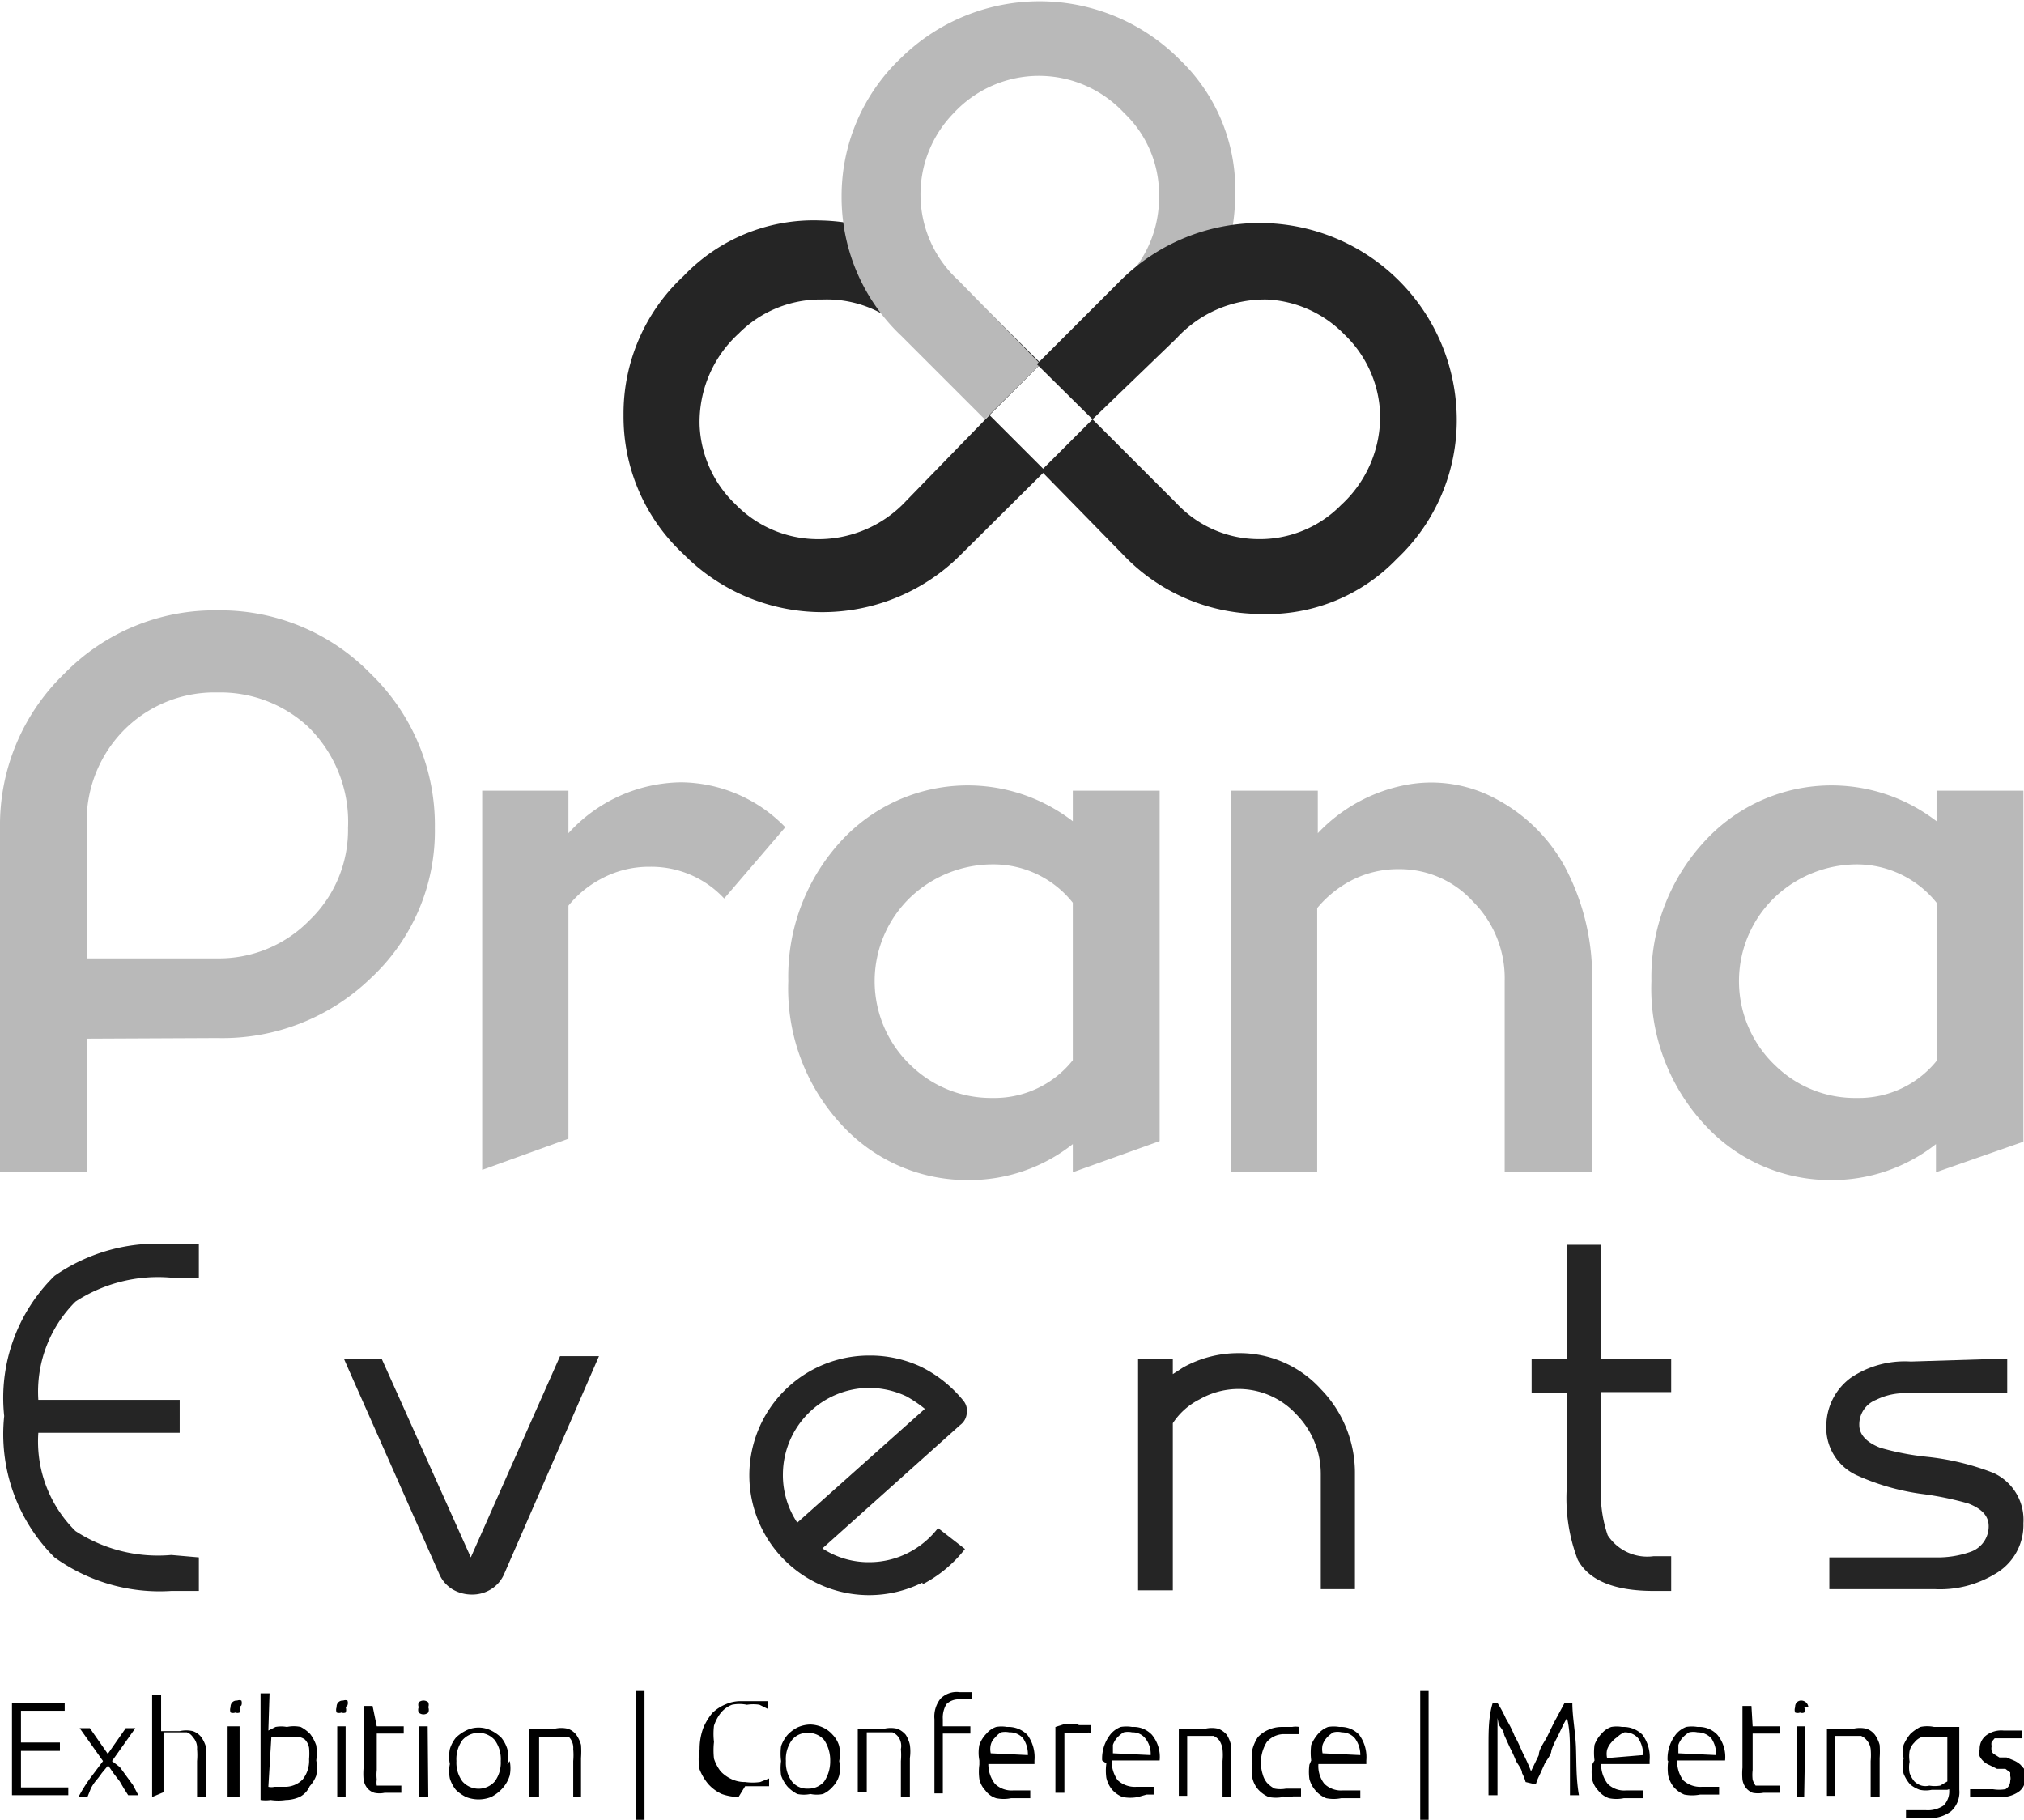 <svg xmlns="http://www.w3.org/2000/svg" viewBox="0 0 33.79 30.38"><defs><style>.cls-1{fill:#252525;}.cls-2{fill:#b9b9b9;}</style></defs><g id="Layer_2" data-name="Layer 2"><g id="Layer_1-2" data-name="Layer 1"><path class="cls-1" d="M3.32,26v.56H2.86A3,3,0,0,1,.91,26a2.9,2.9,0,0,1-.84-2.36,2.85,2.85,0,0,1,.84-2.34,3,3,0,0,1,1.95-.53h.46v.56H2.86a2.52,2.52,0,0,0-1.6.4,2.12,2.12,0,0,0-.62,1.64H3v.55H.64a2.1,2.1,0,0,0,.62,1.64,2.52,2.52,0,0,0,1.6.4Z"/><path class="cls-1" d="M5.74,22.68h.63L7.86,26s0,0,0,0l1.49-3.36H10L8.42,26.27a.56.56,0,0,1-.22.26.59.59,0,0,1-.32.09.63.63,0,0,1-.33-.09.56.56,0,0,1-.22-.26L5.81,22.84Z"/><path class="cls-1" d="M13.31,25.42l2.13-1.9a2.11,2.11,0,0,0-.31-.21,1.48,1.48,0,0,0-.62-.14,1.45,1.45,0,0,0-1.44,1.44,1.43,1.43,0,0,0,.24.81m2.09,1a2,2,0,0,1-.89.21,2,2,0,0,1,0-4,2,2,0,0,1,.87.19,2.12,2.12,0,0,1,.7.56.26.26,0,0,1,.06.21.27.27,0,0,1-.11.2l-2.3,2.06a1.4,1.4,0,0,0,.78.23,1.43,1.43,0,0,0,.64-.15,1.48,1.48,0,0,0,.51-.42l.45.35a2.14,2.14,0,0,1-.71.59"/><path class="cls-1" d="M19,22.68h.58v.26l.17-.11a1.89,1.89,0,0,1,.92-.24,1.83,1.83,0,0,1,1.38.6,2,2,0,0,1,.57,1.42v1.92h-.57V24.61a1.42,1.42,0,0,0-.41-1,1.31,1.31,0,0,0-1.61-.25,1.15,1.15,0,0,0-.45.4v2.79H19Z"/><path class="cls-1" d="M25.57,23.25v-.57h.59v-1.9h.57v1.9H27.9v.56H26.73v1.55a2.16,2.16,0,0,0,.11.84.79.79,0,0,0,.77.35h.29v.58h-.29c-.65,0-1.08-.17-1.27-.52a2.88,2.88,0,0,1-.18-1.25V23.25Z"/><path class="cls-1" d="M33.51,22.68v.58H31.85a1.07,1.07,0,0,0-.53.11.44.44,0,0,0-.28.42c0,.16.12.29.35.38a4.46,4.46,0,0,0,.77.15,4.28,4.28,0,0,1,1.12.27.86.86,0,0,1,.5.84.94.94,0,0,1-.48.85,1.77,1.77,0,0,1-1,.25H30.54V26h1.77a1.64,1.64,0,0,0,.58-.09.45.45,0,0,0,.31-.43c0-.17-.11-.29-.34-.38a5.23,5.23,0,0,0-.78-.16A3.9,3.9,0,0,1,31,24.63a.87.87,0,0,1-.51-.84A1,1,0,0,1,30.9,23a1.61,1.61,0,0,1,1-.27Z"/><path class="cls-1" d="M16.52,6.93l-1.4-1.4A1.9,1.9,0,0,0,13.73,5a1.92,1.92,0,0,0-1.4.57,2,2,0,0,0-.65,1.53,1.93,1.93,0,0,0,.6,1.32A1.92,1.92,0,0,0,13.6,9a2,2,0,0,0,1.53-.64Zm.86-.86-.86.86.93.93-1.4,1.39a3.26,3.26,0,0,1-4.64,0,3.13,3.13,0,0,1-1-2.32,3.13,3.13,0,0,1,1-2.32,3,3,0,0,1,2.28-.93,3.25,3.25,0,0,1,2.29,1Z"/><path class="cls-2" d="M17.37,6.08l1.4-1.4a1.93,1.93,0,0,0,.58-1.4,1.87,1.87,0,0,0-.58-1.39,1.94,1.94,0,0,0-2.85,0A1.94,1.94,0,0,0,16,4.68Zm.86.86-.86-.86L16.44,7,15.05,5.61a3.18,3.18,0,0,1-1-2.33,3.17,3.17,0,0,1,1-2.32A3.3,3.3,0,0,1,19.7,1a3,3,0,0,1,.92,2.29,3.18,3.18,0,0,1-1,2.29Z"/><path class="cls-1" d="M18.24,7l1.4,1.4A1.88,1.88,0,0,0,21,9a1.9,1.9,0,0,0,1.39-.57,2,2,0,0,0,.65-1.53,1.93,1.93,0,0,0-.6-1.32A1.93,1.93,0,0,0,21.16,5a2,2,0,0,0-1.52.65Zm-.86.86L18.24,7l-.93-.92,1.4-1.4A3.29,3.29,0,0,1,24.32,7a3.18,3.18,0,0,1-1,2.33,3,3,0,0,1-2.29.92,3.18,3.18,0,0,1-2.29-1Z"/><path class="cls-2" d="M1.45,16H3.63a2.11,2.11,0,0,0,1.54-.64,2.09,2.09,0,0,0,.64-1.54,2.22,2.22,0,0,0-.68-1.7,2.16,2.16,0,0,0-1.5-.56,2.13,2.13,0,0,0-1.5.57,2.16,2.16,0,0,0-.68,1.69Zm0,1.34v2.23H0V13.82a3.51,3.51,0,0,1,1.07-2.57,3.5,3.5,0,0,1,2.56-1.06,3.5,3.5,0,0,1,2.56,1.06,3.51,3.51,0,0,1,1.07,2.57,3.35,3.35,0,0,1-1.07,2.51,3.56,3.56,0,0,1-2.56,1Z"/><path class="cls-2" d="M12.09,15a1.66,1.66,0,0,0-1.24-.53,1.68,1.68,0,0,0-.83.21,1.73,1.73,0,0,0-.53.44v3.89l-1.44.52V13.2H9.49v.71a2.58,2.58,0,0,1,1.88-.85,2.45,2.45,0,0,1,1.74.75Z"/><path class="cls-2" d="M17.91,15.07a1.69,1.69,0,0,0-1.33-.64,2,2,0,0,0-1.36.53,1.94,1.94,0,0,0,0,2.84,1.92,1.92,0,0,0,1.35.53,1.67,1.67,0,0,0,1.34-.63Zm0-1.87h1.45v5.85l-1.45.52V19.1a2.78,2.78,0,0,1-1.74.6,2.84,2.84,0,0,1-2.08-.88,3.34,3.34,0,0,1-.93-2.44A3.34,3.34,0,0,1,14.08,14a2.87,2.87,0,0,1,3.83-.29Z"/><path class="cls-2" d="M22,13.91a2.73,2.73,0,0,1,1.49-.81,2.27,2.27,0,0,1,1.49.24,2.8,2.8,0,0,1,1.15,1.14,3.92,3.92,0,0,1,.45,1.9v3.19H25.12V16.38a1.81,1.81,0,0,0-.53-1.33,1.65,1.65,0,0,0-1.24-.54,1.68,1.68,0,0,0-.83.21,1.86,1.86,0,0,0-.53.44v4.41H20.55V13.2H22Z"/><path class="cls-2" d="M32.33,15.07A1.71,1.71,0,0,0,31,14.43a2,2,0,0,0-1.35.53,1.94,1.94,0,0,0,0,2.84,1.9,1.9,0,0,0,1.35.53,1.67,1.67,0,0,0,1.34-.63Zm0-1.87h1.45v5.86l-1.46.51V19.1a2.8,2.8,0,0,1-1.74.6,2.84,2.84,0,0,1-2.08-.88,3.34,3.34,0,0,1-.93-2.44A3.34,3.34,0,0,1,28.5,14a2.87,2.87,0,0,1,3.83-.29Z"/><polygon points="0.2 28.43 0.2 29.97 1.14 29.97 1.14 29.84 0.35 29.84 0.35 29.23 1 29.23 1 29.09 0.35 29.09 0.35 28.56 1.08 28.56 1.08 28.43 0.2 28.43"/><path d="M1.8,29.48l-.1.12a1.47,1.47,0,0,1-.1.13.83.83,0,0,0-.08.12L1.46,30H1.31a2.49,2.49,0,0,1,.2-.32l.21-.28-.39-.55H1.5l.3.43.3-.43h.16l-.39.55L2,29.5l.11.15.11.15.09.17H2.14l-.07-.11L2,29.74l-.1-.13-.09-.13"/><path d="M2.54,30v-1.7l.15,0v.6l.14,0H3a.48.48,0,0,1,.22,0,.3.3,0,0,1,.14.1.53.53,0,0,1,.08.17,1.5,1.5,0,0,1,0,.22V30H3.29v-.6a1.15,1.15,0,0,0,0-.2A.26.26,0,0,0,3.22,29a.2.2,0,0,0-.1-.08l-.16,0H2.8l-.07,0h0v1Z"/><path d="M4,30H3.8V28.82H4Zm0-1.5a.13.13,0,0,1,0,.09.09.09,0,0,1-.07,0,.11.11,0,0,1-.08,0,.12.12,0,0,1,0-.09.1.1,0,0,1,.11-.11.09.09,0,0,1,.07,0,.12.12,0,0,1,0,.08"/><path d="M4.48,29.83a.22.22,0,0,0,.1,0h.17a.41.41,0,0,0,.3-.12.5.5,0,0,0,.11-.34,1.11,1.11,0,0,0,0-.19.27.27,0,0,0-.07-.14A.23.23,0,0,0,5,29a.48.48,0,0,0-.18,0h-.1L4.6,29l-.07,0,0,0Zm0-.94.12-.06a.54.54,0,0,1,.19,0,.56.56,0,0,1,.23,0,.61.61,0,0,1,.16.12.69.69,0,0,1,.1.19,1,1,0,0,1,0,.25.69.69,0,0,1,0,.25.54.54,0,0,1-.11.18A.36.36,0,0,1,5,30a.59.59,0,0,1-.23.05.85.85,0,0,1-.25,0,.61.61,0,0,1-.17,0V28.27l.15,0Z"/><path d="M5.77,30H5.63V28.82h.14Zm0-1.5a.12.12,0,0,1,0,.09.09.09,0,0,1-.07,0,.11.11,0,0,1-.08,0,.12.12,0,0,1,0-.09.1.1,0,0,1,.11-.11.09.09,0,0,1,.07,0,.11.11,0,0,1,0,.08"/><path d="M6.29,28.82h.45v.12H6.29v.61a.71.71,0,0,0,0,.16.31.31,0,0,0,0,.1l.08,0h.09l.15,0,.09,0,0,.12-.11,0-.17,0a.4.4,0,0,1-.17,0,.25.25,0,0,1-.12-.08.3.3,0,0,1-.06-.14,1.12,1.12,0,0,1,0-.2V28.48l.15,0Z"/><path d="M7.15,30H7V28.82h.14Zm0-1.5a.12.12,0,0,1,0,.09.12.12,0,0,1-.16,0,.12.12,0,0,1,0-.09.11.11,0,0,1,0-.08.12.12,0,0,1,.16,0,.11.11,0,0,1,0,.08"/><path d="M8.36,29.4a.54.54,0,0,0-.1-.35.36.36,0,0,0-.54,0,.54.54,0,0,0-.1.35.53.53,0,0,0,.1.34.36.36,0,0,0,.54,0,.53.53,0,0,0,.1-.34m.15,0a.61.61,0,0,1,0,.24.57.57,0,0,1-.1.19A.66.66,0,0,1,8.2,30a.57.57,0,0,1-.42,0,.66.66,0,0,1-.17-.12.57.57,0,0,1-.1-.19.61.61,0,0,1,0-.24.66.66,0,0,1,0-.25.57.57,0,0,1,.1-.19.66.66,0,0,1,.17-.12.47.47,0,0,1,.42,0,.66.66,0,0,1,.17.12.57.57,0,0,1,.1.19.66.66,0,0,1,0,.25"/><path d="M8.83,28.86l.17,0,.26,0a.48.48,0,0,1,.22,0,.3.3,0,0,1,.14.1.53.53,0,0,1,.08.17,1.5,1.5,0,0,1,0,.22V30H9.57v-.6a1.15,1.15,0,0,0,0-.2A.26.26,0,0,0,9.5,29,.2.2,0,0,0,9.4,29l-.16,0H9.07L9,29v1H8.83Z"/><rect x="10.62" y="28.23" width="0.14" height="2.15"/><path d="M12.33,30a.87.87,0,0,1-.28-.05.69.69,0,0,1-.22-.16.87.87,0,0,1-.15-.25.9.9,0,0,1,0-.34,1,1,0,0,1,.06-.35,1,1,0,0,1,.15-.25.7.7,0,0,1,.23-.15.62.62,0,0,1,.27-.05h.16l.12,0,.09,0,.06,0,0,.13-.14-.07a.66.66,0,0,0-.21,0,.62.62,0,0,0-.25,0,.45.45,0,0,0-.19.14.7.7,0,0,0-.11.21,1.12,1.12,0,0,0,0,.27,1.27,1.27,0,0,0,0,.28.7.7,0,0,0,.11.21.59.59,0,0,0,.18.13.52.52,0,0,0,.23.05.9.9,0,0,0,.25,0l.15-.06,0,.13,0,0-.1,0-.13,0h-.17"/><path d="M13.86,29.4a.61.61,0,0,0-.1-.35.34.34,0,0,0-.27-.12.32.32,0,0,0-.27.12.54.54,0,0,0-.1.35.53.53,0,0,0,.1.34.32.32,0,0,0,.27.12.34.34,0,0,0,.27-.12.6.6,0,0,0,.1-.34m.15,0a.61.61,0,0,1,0,.24.45.45,0,0,1-.11.19.48.48,0,0,1-.16.12.52.52,0,0,1-.21,0,.54.54,0,0,1-.22,0,.61.61,0,0,1-.16-.12.59.59,0,0,1-.11-.19.86.86,0,0,1,0-.24.93.93,0,0,1,0-.25.59.59,0,0,1,.11-.19.61.61,0,0,1,.16-.12.54.54,0,0,1,.22-.05.54.54,0,0,1,.21.05.48.48,0,0,1,.16.12.45.45,0,0,1,.11.19.66.66,0,0,1,0,.25"/><path d="M14.32,28.86l.17,0,.27,0a.48.48,0,0,1,.22,0,.36.36,0,0,1,.14.1.51.51,0,0,1,.07.17.78.78,0,0,1,0,.22V30h-.15v-.6a1.15,1.15,0,0,0,0-.2A.26.26,0,0,0,15,29a.25.25,0,0,0-.1-.08l-.16,0h-.18l-.09,0v1h-.15Z"/><path d="M16,28.25h.15l.07,0,0,.12-.08,0-.12,0a.29.29,0,0,0-.22.08.44.44,0,0,0-.06.25v.12h.46v.12h-.46v1h-.14V28.7a.48.48,0,0,1,.1-.34.38.38,0,0,1,.32-.11"/><path d="M17.16,29.3a.47.47,0,0,0-.08-.28.29.29,0,0,0-.23-.1.35.35,0,0,0-.14,0,.43.43,0,0,0-.1.09.24.24,0,0,0-.07.12.32.32,0,0,0,0,.14Zm-.81.09a.68.68,0,0,1,0-.26.52.52,0,0,1,.12-.19.36.36,0,0,1,.16-.11.52.52,0,0,1,.18,0,.45.45,0,0,1,.34.13.63.63,0,0,1,.12.43v.06H16.5a.54.54,0,0,0,.11.33.4.4,0,0,0,.31.11l.18,0,.1,0,0,.13-.12,0-.2,0a.62.62,0,0,1-.25,0,.35.35,0,0,1-.18-.13.39.39,0,0,1-.1-.19.88.88,0,0,1,0-.24"/><path d="M18,28.8h.13l.08,0,0,.13a.13.13,0,0,0-.08,0h-.29l-.07,0v1h-.15v-1.1l.16-.05.24,0"/><path d="M19.21,29.3a.41.41,0,0,0-.09-.28.27.27,0,0,0-.22-.1.32.32,0,0,0-.14,0,.48.48,0,0,0-.11.09.35.35,0,0,0-.07.12l0,.14Zm-.81.09a.65.65,0,0,1,.15-.45.42.42,0,0,1,.16-.11.58.58,0,0,1,.19,0,.42.42,0,0,1,.33.13.58.58,0,0,1,.13.43v0a0,0,0,0,1,0,0h-.8a.54.54,0,0,0,.1.33.42.42,0,0,0,.31.11l.19,0,.1,0,0,.13-.12,0L19,30a.68.68,0,0,1-.26,0,.46.46,0,0,1-.18-.13.48.48,0,0,1-.09-.19.88.88,0,0,1,0-.24"/><path d="M19.68,28.86l.17,0,.27,0a.48.48,0,0,1,.22,0,.36.36,0,0,1,.14.1.51.51,0,0,1,.07.17.78.78,0,0,1,0,.22V30h-.14v-.6a1,1,0,0,0,0-.2.38.38,0,0,0-.05-.14.25.25,0,0,0-.1-.08l-.17,0h-.17l-.1,0v1h-.14Z"/><path d="M21.42,30a.61.61,0,0,1-.24,0,.52.52,0,0,1-.17-.12.44.44,0,0,1-.1-.19.61.61,0,0,1,0-.24.66.66,0,0,1,0-.25A.69.69,0,0,1,21,29a.52.52,0,0,1,.17-.12.54.54,0,0,1,.22-.05l.18,0a.34.34,0,0,1,.12,0l0,.12-.1,0-.15,0a.38.38,0,0,0-.29.13.65.65,0,0,0-.07.54.37.37,0,0,0,.07.14.45.45,0,0,0,.13.1.5.5,0,0,0,.19,0l.16,0,.09,0,0,.13-.13,0a.47.47,0,0,1-.17,0"/><path d="M22.71,29.3a.47.47,0,0,0-.09-.28.29.29,0,0,0-.22-.1.29.29,0,0,0-.14,0,.48.48,0,0,0-.11.09.35.35,0,0,0-.07.12.32.32,0,0,0,0,.14Zm-.82.09a1,1,0,0,1,0-.26.69.69,0,0,1,.12-.19.42.42,0,0,1,.16-.11.58.58,0,0,1,.19,0,.42.42,0,0,1,.33.13.63.63,0,0,1,.12.43v.06h-.8a.48.48,0,0,0,.1.33.4.4,0,0,0,.31.11l.19,0,.1,0,0,.13-.11,0-.21,0a.62.62,0,0,1-.25,0,.46.46,0,0,1-.18-.13.49.49,0,0,1-.1-.19.88.88,0,0,1,0-.24"/><rect x="23.71" y="28.23" width="0.14" height="2.15"/><path d="M25.47,29.75a.77.77,0,0,0-.06-.15c0-.06-.06-.13-.1-.2a2.14,2.14,0,0,0-.1-.22l-.1-.22c0-.06-.06-.12-.09-.17L25,28.68c0,.19,0,.39,0,.61s0,.44,0,.68h-.15c0-.28,0-.55,0-.81s0-.5.07-.73H25a2,2,0,0,1,.14.26,2.1,2.1,0,0,1,.15.3c.06.1.1.21.15.31a2.86,2.86,0,0,1,.12.27l.13-.27c0-.1.09-.21.14-.31s.1-.21.15-.3l.14-.26h.13c0,.23.05.48.06.73s0,.53.05.81h-.15c0-.24,0-.47,0-.68s0-.42-.05-.61l-.06.11L26,29a1.47,1.47,0,0,0-.1.22c0,.07-.07.15-.11.22l-.09.2a.77.77,0,0,0-.06.15Z"/><path d="M27.43,29.3a.47.47,0,0,0-.08-.28.29.29,0,0,0-.23-.1A.35.35,0,0,0,27,29a.43.43,0,0,0-.1.09.35.35,0,0,0-.07.12.32.32,0,0,0,0,.14Zm-.81.09a1,1,0,0,1,0-.26.52.52,0,0,1,.12-.19.36.36,0,0,1,.16-.11.52.52,0,0,1,.18,0,.45.45,0,0,1,.34.13.63.63,0,0,1,.12.43v.06h-.81a.54.54,0,0,0,.11.33.39.39,0,0,0,.31.11l.18,0,.1,0,0,.13-.12,0-.2,0a.62.62,0,0,1-.25,0,.4.4,0,0,1-.18-.13.39.39,0,0,1-.1-.19.88.88,0,0,1,0-.24"/><path d="M28.65,29.3a.47.47,0,0,0-.08-.28.31.31,0,0,0-.23-.1.32.32,0,0,0-.14,0,.48.48,0,0,0-.11.09.35.35,0,0,0-.07.12l0,.14Zm-.81.09a.65.65,0,0,1,.15-.45.42.42,0,0,1,.16-.11.58.58,0,0,1,.19,0,.42.42,0,0,1,.33.13.58.58,0,0,1,.13.43v0s0,0,0,0H28a.54.54,0,0,0,.1.33.42.42,0,0,0,.31.11l.19,0,.1,0,0,.13-.12,0-.2,0a.68.68,0,0,1-.26,0,.46.46,0,0,1-.18-.13.48.48,0,0,1-.09-.19.88.88,0,0,1,0-.24"/><path d="M29.26,28.82h.45v.12h-.45v.61a.71.71,0,0,0,0,.16.31.31,0,0,0,.05.1l.07,0h.1l.15,0,.09,0,0,.12-.11,0-.17,0a.48.48,0,0,1-.18,0,.28.28,0,0,1-.11-.08.3.3,0,0,1-.06-.14,1.12,1.12,0,0,1,0-.2V28.48l.15,0Z"/><path d="M30.12,30H30V28.82h.14Zm0-1.5a.1.1,0,0,1,0,.09.09.09,0,0,1-.07,0,.11.11,0,0,1-.08,0,.12.12,0,0,1,0-.09.1.1,0,0,1,.11-.11.12.12,0,0,1,.11.11"/><path d="M30.5,28.86l.18,0,.26,0a.48.48,0,0,1,.22,0,.3.3,0,0,1,.14.1.53.53,0,0,1,.08.17,1.5,1.5,0,0,1,0,.22V30h-.15v-.6a1.15,1.15,0,0,0,0-.2.26.26,0,0,0-.06-.14.25.25,0,0,0-.1-.08l-.16,0h-.18l-.09,0v1H30.5Z"/><path d="M32.51,29l-.1,0h-.17a.41.41,0,0,0-.16,0,.27.27,0,0,0-.12.09.29.29,0,0,0-.08.14.57.57,0,0,0,0,.18.5.5,0,0,0,0,.19.47.47,0,0,0,.08.14.29.29,0,0,0,.12.07.27.27,0,0,0,.13,0,.55.55,0,0,0,.18,0l.12-.07Zm0,.88,0,0-.06,0-.09,0h-.11a.48.48,0,0,1-.2,0,.51.51,0,0,1-.16-.09.61.61,0,0,1-.11-.18.6.6,0,0,1,0-.25.85.85,0,0,1,0-.23.78.78,0,0,1,.11-.18.66.66,0,0,1,.17-.12.56.56,0,0,1,.23,0l.26,0,.16,0v1.05a.43.43,0,0,1-.14.36.58.58,0,0,1-.4.11h-.2l-.15,0,0-.13.15,0,.18,0a.47.47,0,0,0,.3-.08.34.34,0,0,0,.09-.27Z"/><path d="M33.27,29.87a.65.65,0,0,0,.21,0,.16.16,0,0,0,.08-.14.15.15,0,0,0,0-.08s0-.05,0-.06l-.08-.06-.14,0-.12-.06a.33.33,0,0,1-.1-.06.31.31,0,0,1-.07-.09.21.21,0,0,1,0-.12.28.28,0,0,1,.11-.23.42.42,0,0,1,.29-.08h.19l.11,0,0,.13-.09,0-.19,0h-.09l-.08,0s0,0-.05.06a.14.14,0,0,0,0,.07.19.19,0,0,0,0,.08.1.1,0,0,0,.05.06l.08.05.12,0,.12.05a.41.41,0,0,1,.11.07l.08.09a.29.29,0,0,1,0,.14.26.26,0,0,1-.12.23.51.51,0,0,1-.32.08L33,30l-.11,0,0-.13h0l.06,0,.09,0h.12"/></g></g></svg>
